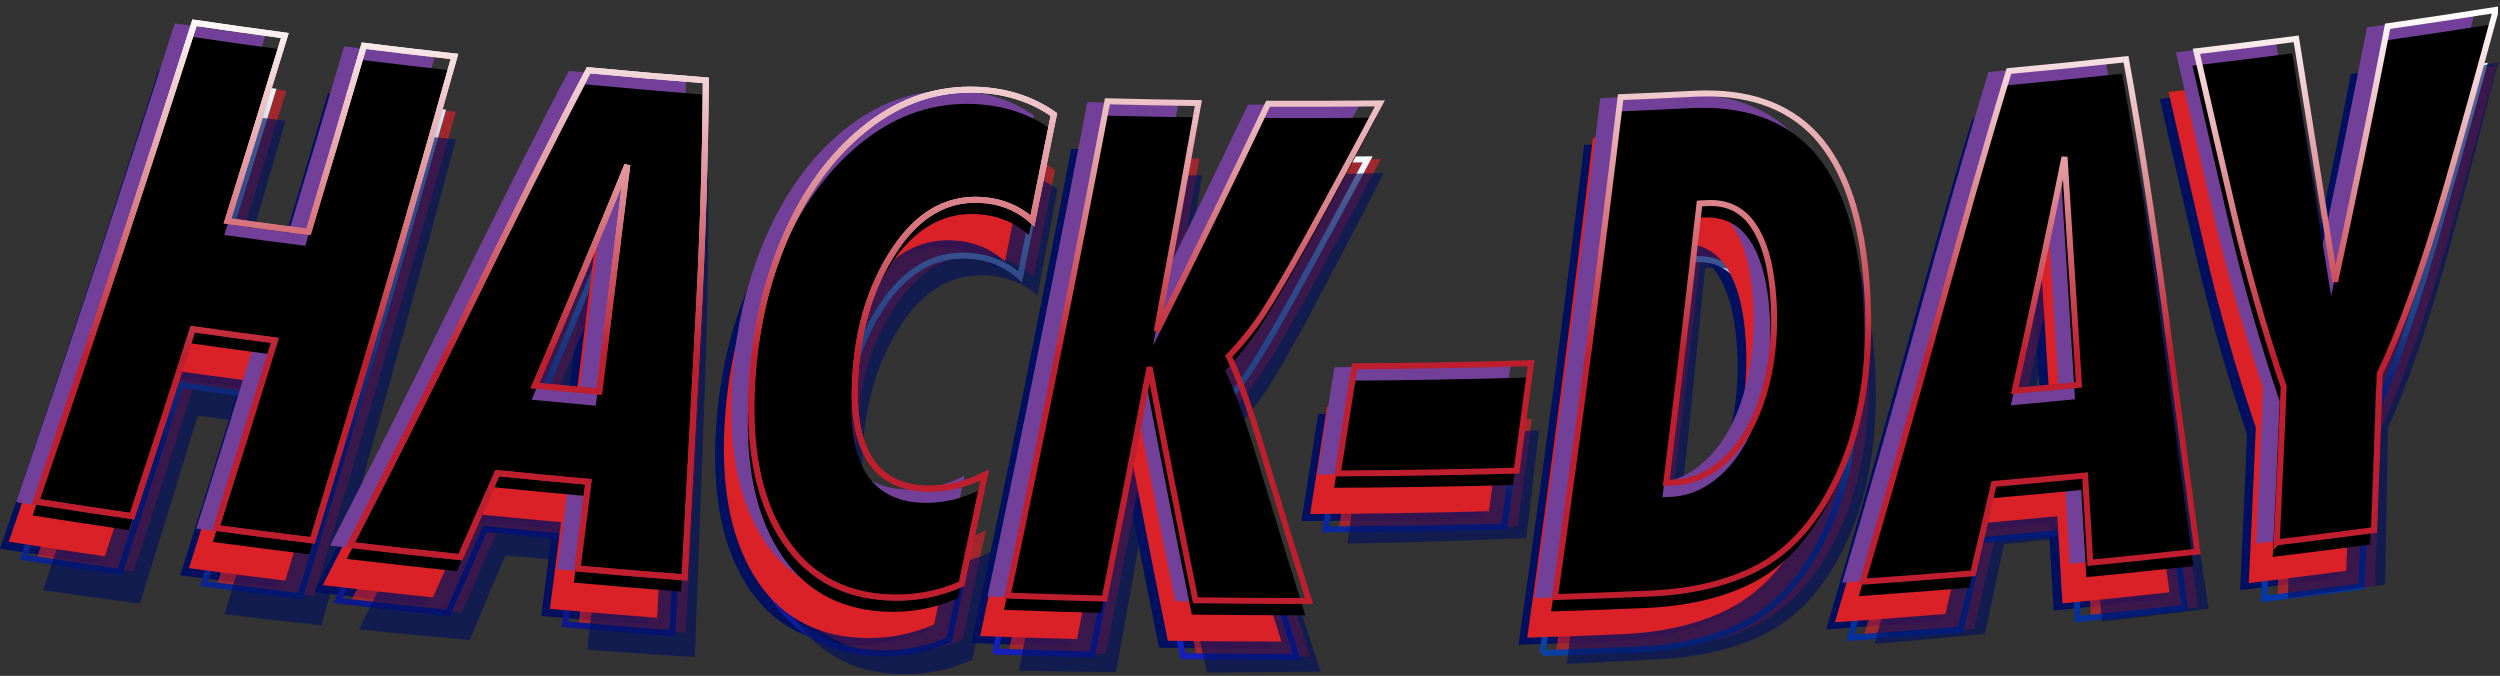 <svg width="418" height="113" viewBox="0 0 418 113" fill="none" xmlns="http://www.w3.org/2000/svg">
<rect x="0" y="0" width="418" height="113" fill="#333333" stroke="none"/>
<g clip-path="url(#clip0_236_297)">
<path d="M0 91.748C9.136 65.14 17.98 38.459 26.533 11.71C31.563 12.451 36.596 13.162 41.632 13.843C38.475 24.189 35.276 34.526 32.033 44.853C36.545 45.482 41.059 46.087 45.576 46.668C48.71 36.307 51.8 25.938 54.848 15.559C59.889 16.187 64.933 16.784 69.98 17.351C62.358 44.379 54.443 71.349 46.234 98.257C40.863 97.595 35.495 96.901 30.13 96.174C33.449 85.731 36.723 75.279 39.953 64.816C35.373 64.215 30.795 63.59 26.219 62.941C22.879 73.369 19.494 83.787 16.066 94.194C10.707 93.411 5.352 92.596 0 91.748Z" fill="#00105E"/>
<path d="M52.496 99.014C59.165 86.09 65.685 73.119 72.053 60.103C79.617 44.65 86.362 31.162 92.401 19.669C98.927 20.286 105.457 20.851 111.99 21.367C111.914 34.117 111.444 48.568 110.555 64.718C109.83 77.968 109.115 91.218 108.408 104.469C102.433 104.011 96.461 103.513 90.491 102.975C91.112 98.144 91.731 93.313 92.348 88.482C87.264 88.026 82.182 87.542 77.103 87.028C75.062 91.713 73.004 96.394 70.93 101.07C64.782 100.426 58.637 99.742 52.496 99.014ZM83.413 72.392C86.993 72.741 90.573 73.075 94.155 73.395C95.737 60.769 97.307 48.141 98.863 35.513C93.828 47.835 88.677 60.128 83.413 72.392Z" fill="#00105E"/>
<path d="M142.371 107.825C134.466 107.417 128.487 103.881 124.521 97.29C120.549 90.699 118.993 81.948 119.758 71.063C120.395 61.98 122.447 53.745 125.842 46.34C129.236 38.936 133.713 33.129 139.261 28.885C144.811 24.643 150.841 22.673 157.436 22.957C162.295 23.166 166.526 24.54 170.162 27.093C168.979 33.023 167.782 38.952 166.572 44.879C164.116 42.672 161.166 41.5 157.704 41.354C152.071 41.116 147.36 43.907 143.494 49.755C139.631 55.604 137.426 62.669 136.951 70.976C136.255 82.962 140.112 89.216 148.528 89.621C151.937 89.783 155.299 89.027 158.594 87.351C157.316 93.428 156.023 99.502 154.716 105.575C150.815 107.295 146.692 108.047 142.373 107.825H142.371Z" fill="#00105E"/>
<path d="M162.418 107.53C168.277 80.016 173.839 52.466 179.105 24.883C184.174 25.014 189.244 25.116 194.314 25.186C192.05 37.912 189.723 50.631 187.334 63.344C193.722 50.706 199.931 38.022 205.961 25.295C212.19 25.325 218.42 25.309 224.649 25.248C220.496 33.1 216.265 40.932 211.957 48.742C209.123 53.845 206.878 57.643 205.258 60.146C203.638 62.651 201.679 65.11 199.382 67.52C201.025 70.912 202.903 76.187 205.046 83.341C207.577 91.715 210.156 100.081 212.784 108.44C206.456 108.443 200.129 108.402 193.801 108.317C191.167 95.328 188.613 82.331 186.141 69.328C183.697 82.235 181.189 95.135 178.617 108.027C173.217 107.894 167.817 107.728 162.418 107.53Z" fill="#00105E"/>
<path d="M217.603 87.116C218.55 81.146 219.485 75.175 220.406 69.204C230.237 69.142 240.068 68.97 249.897 68.687C249.11 74.678 248.309 80.668 247.496 86.658C237.533 86.922 227.569 87.075 217.603 87.116Z" fill="#00105E"/>
<path d="M253.892 107.795C257.851 79.95 261.514 52.088 264.881 24.214C268.964 24.044 273.046 23.855 277.127 23.646C285.923 23.194 292.671 25.475 297.46 30.585C302.311 35.847 305.194 44.172 306.022 55.603C307.042 69.694 304.894 81.546 299.391 91.112C296.147 96.752 292.091 100.778 287.258 103.17C282.424 105.561 276.565 106.922 269.718 107.214C264.444 107.438 259.168 107.632 253.892 107.795ZM272.497 88.706C272.953 88.685 273.41 88.664 273.866 88.643C277.638 88.469 281.029 86.645 284.002 83.183C286.343 80.385 288.076 76.765 289.205 72.335C290.333 67.905 290.739 63.22 290.443 58.284C290.104 52.642 288.959 48.427 287.023 45.629C285.214 42.982 282.645 41.752 279.298 41.927C278.887 41.948 278.476 41.97 278.065 41.991C276.301 57.566 274.444 73.138 272.495 88.706H272.497Z" fill="#00105E"/>
<path d="M305.326 105.23C309.473 91.292 313.466 77.337 317.303 63.365C321.862 46.777 325.983 32.27 329.782 19.856C336.309 19.25 342.832 18.593 349.352 17.886C351.646 30.429 353.868 44.716 355.995 60.749C357.744 73.903 359.502 87.056 361.269 100.207C355.308 100.867 349.344 101.487 343.377 102.068C343.09 97.206 342.802 92.344 342.511 87.483C337.43 87.979 332.347 88.447 327.261 88.885C326.126 93.868 324.974 98.849 323.805 103.829C317.648 104.338 311.488 104.805 305.326 105.23ZM330.744 73.33C334.325 73.008 337.906 72.672 341.485 72.321C340.695 59.621 339.893 46.921 339.077 34.223C336.417 47.266 333.639 60.302 330.744 73.33Z" fill="#00105E"/>
<path d="M374.536 98.672C374.954 90.003 375.344 81.335 375.707 72.669C372.433 63.03 369.65 53.286 367.333 43.443C365.24 34.484 363.168 25.521 361.117 16.554C366.68 15.898 372.24 15.205 377.796 14.476C379.954 28.008 382.123 41.539 384.305 55.067C387.383 40.843 390.305 26.611 393.073 12.375C399.111 11.508 405.144 10.596 411.172 9.642C408.467 19.687 405.665 29.726 402.768 39.758C398.871 53.191 395.148 63.424 391.759 70.462C391.477 79.176 391.166 87.89 390.828 96.607C385.401 97.329 379.97 98.017 374.536 98.672Z" fill="#00105E"/>
<g opacity="0.65">
<path d="M6.241 93.091C15.377 66.482 24.221 39.801 32.774 13.052C37.804 13.793 42.837 14.504 47.873 15.185C44.716 25.531 41.517 35.868 38.274 46.195C42.786 46.824 47.3 47.429 51.817 48.01C54.951 37.649 58.041 27.28 61.089 16.901C66.13 17.529 71.174 18.126 76.221 18.693C68.599 45.721 60.684 72.691 52.475 99.6C47.104 98.938 41.736 98.244 36.371 97.517C39.69 87.074 42.964 76.621 46.194 66.159C41.614 65.558 37.036 64.933 32.46 64.284C29.12 74.712 25.735 85.13 22.307 95.537C16.948 94.754 11.593 93.939 6.241 93.091Z" fill="#DA2128"/>
<path d="M58.736 100.357C65.405 87.433 71.925 74.461 78.293 61.446C85.857 45.994 92.602 32.505 98.641 21.012C105.167 21.628 111.697 22.195 118.23 22.71C118.154 35.46 117.684 49.911 116.795 66.061C116.07 79.311 115.355 92.562 114.648 105.813C108.673 105.355 102.701 104.857 96.731 104.319C97.352 99.488 97.971 94.657 98.588 89.826C93.504 89.37 88.422 88.885 83.343 88.372C81.302 93.057 79.244 97.738 77.17 102.415C71.022 101.771 64.877 101.085 58.736 100.357ZM89.654 73.734C93.234 74.083 96.814 74.417 100.396 74.737C101.978 62.111 103.548 49.483 105.104 36.855C100.069 49.177 94.918 61.47 89.654 73.734Z" fill="#DA2128"/>
<path d="M148.612 109.168C140.707 108.761 134.728 105.224 130.762 98.632C126.79 92.041 125.234 83.29 125.999 72.406C126.636 63.323 128.688 55.088 132.083 47.683C135.477 40.279 139.954 34.472 145.502 30.228C151.052 25.985 157.082 24.015 163.677 24.3C168.536 24.509 172.768 25.883 176.403 28.436C175.22 34.366 174.023 40.295 172.813 46.222C170.357 44.015 167.407 42.843 163.945 42.697C158.312 42.459 153.601 45.25 149.735 51.098C145.872 56.947 143.667 64.012 143.192 72.319C142.496 84.305 146.353 90.559 154.769 90.964C158.178 91.126 161.54 90.37 164.835 88.694C163.557 94.771 162.264 100.846 160.957 106.919C157.056 108.639 152.933 109.391 148.614 109.169L148.612 109.168Z" fill="#DA2128"/>
<path d="M168.658 108.872C174.517 81.358 180.079 53.807 185.345 26.224C190.414 26.355 195.484 26.457 200.554 26.527C198.29 39.253 195.963 51.972 193.574 64.685C199.962 52.047 206.171 39.363 212.201 26.636C218.43 26.666 224.66 26.65 230.889 26.589C226.736 34.441 222.505 42.273 218.196 50.083C215.362 55.186 213.117 58.984 211.497 61.487C209.877 63.992 207.919 66.451 205.621 68.861C207.264 72.253 209.142 77.528 211.285 84.682C213.816 93.056 216.395 101.422 219.023 109.781C212.695 109.784 206.368 109.743 200.04 109.658C197.406 96.669 194.852 83.672 192.38 70.668C189.936 83.575 187.428 96.475 184.856 109.368C179.456 109.235 174.056 109.069 168.657 108.871L168.658 108.872Z" fill="#DA2128"/>
<path d="M223.844 88.458C224.791 82.488 225.725 76.517 226.647 70.546C236.478 70.484 246.309 70.312 256.138 70.029C255.351 76.02 254.551 82.01 253.737 88C243.774 88.264 233.81 88.417 223.844 88.458Z" fill="#DA2128"/>
<path d="M260.133 109.138C264.092 81.293 267.755 53.431 271.122 25.557C275.205 25.388 279.287 25.198 283.368 24.989C292.164 24.538 298.912 26.818 303.701 31.928C308.553 37.19 311.435 45.515 312.263 56.946C313.283 71.037 311.136 82.889 305.632 92.455C302.388 98.095 298.332 102.121 293.499 104.513C288.665 106.905 282.806 108.266 275.959 108.558C270.684 108.782 265.409 108.975 260.133 109.138ZM278.738 90.049C279.194 90.028 279.651 90.007 280.107 89.986C283.88 89.811 287.27 87.988 290.243 84.526C292.584 81.728 294.317 78.108 295.446 73.678C296.574 69.248 296.981 64.563 296.684 59.627C296.345 53.985 295.2 49.77 293.264 46.972C291.456 44.326 288.886 43.095 285.539 43.27C285.128 43.291 284.717 43.313 284.306 43.334C282.542 58.909 280.685 74.481 278.737 90.049H278.738Z" fill="#DA2128"/>
<path d="M311.567 106.573C315.714 92.635 319.707 78.679 323.544 64.708C328.103 48.12 332.224 33.613 336.023 21.199C342.55 20.593 349.073 19.936 355.593 19.229C357.887 31.771 360.11 46.059 362.236 62.092C363.985 75.246 365.743 88.399 367.51 101.551C361.549 102.211 355.585 102.831 349.618 103.412C349.331 98.55 349.043 93.688 348.752 88.826C343.671 89.322 338.588 89.79 333.502 90.228C332.367 95.211 331.215 100.193 330.046 105.173C323.889 105.682 317.728 106.149 311.566 106.574L311.567 106.573ZM336.985 74.672C340.566 74.35 344.147 74.014 347.726 73.663C346.936 60.963 346.134 48.263 345.318 35.565C342.658 48.608 339.88 61.644 336.985 74.672Z" fill="#DA2128"/>
<path d="M380.777 100.015C381.195 91.346 381.585 82.678 381.948 74.011C378.674 64.372 375.891 54.628 373.574 44.785C371.481 35.826 369.409 26.863 367.358 17.896C372.921 17.24 378.481 16.547 384.037 15.818C386.195 29.35 388.365 42.881 390.546 56.409C393.624 42.185 396.546 27.953 399.314 13.717C405.352 12.85 411.385 11.938 417.413 10.984C414.708 21.029 411.906 31.068 409.009 41.1C405.112 54.533 401.389 64.766 398 71.804C397.718 80.518 397.408 89.233 397.069 97.949C391.642 98.671 386.211 99.36 380.777 100.015Z" fill="#DA2128"/>
</g>
<path d="M3.968 93.185C13.092 66.572 21.926 39.887 30.469 13.135C35.501 13.874 40.536 14.584 45.574 15.263C42.421 25.61 39.225 35.948 35.986 46.277C40.499 46.904 45.015 47.507 49.533 48.087C52.663 37.725 55.751 27.355 58.795 16.975C63.838 17.601 68.884 18.197 73.933 18.763C66.318 45.793 58.41 72.766 50.21 99.677C44.838 99.017 39.469 98.324 34.103 97.6C37.418 87.156 40.689 76.702 43.915 66.239C39.333 65.64 34.754 65.016 30.178 64.369C26.842 74.798 23.461 85.217 20.037 95.626C14.677 94.845 9.321 94.032 3.968 93.187V93.185Z" stroke="url(#paint0_linear_236_297)"/>
<path d="M56.474 100.43C63.14 87.504 69.656 74.531 76.022 61.514C83.583 46.059 90.326 32.569 96.364 21.075C102.893 21.69 109.425 22.255 115.961 22.769C115.888 35.519 115.42 49.971 114.535 66.12C113.813 79.37 113.1 92.621 112.396 105.872C106.42 105.415 100.447 104.918 94.476 104.382C95.096 99.551 95.714 94.72 96.33 89.889C91.245 89.434 86.162 88.951 81.081 88.438C79.041 93.124 76.984 97.805 74.911 102.482C68.762 101.84 62.616 101.156 56.474 100.43ZM87.389 73.8C90.97 74.148 94.551 74.482 98.134 74.801C99.714 62.175 101.28 49.547 102.834 36.917C97.8 49.24 92.652 61.535 87.389 73.8Z" stroke="url(#paint1_linear_236_297)"/>
<path d="M146.364 109.224C138.458 108.817 132.477 105.281 128.51 98.69C124.536 92.1 122.978 83.349 123.741 72.464C124.376 63.381 126.428 55.146 129.822 47.74C133.216 40.335 137.693 34.528 143.243 30.283C148.794 26.04 154.827 24.07 161.424 24.354C166.285 24.562 170.518 25.936 174.155 28.489C172.972 34.419 171.775 40.348 170.565 46.275C168.108 44.068 165.157 42.896 161.693 42.75C156.058 42.512 151.345 45.304 147.479 51.153C143.615 57.002 141.411 64.067 140.937 72.375C140.242 84.36 144.101 90.614 152.519 91.018C155.929 91.18 159.292 90.424 162.587 88.748C161.309 94.825 160.016 100.9 158.71 106.973C154.808 108.693 150.685 109.446 146.365 109.224H146.364Z" stroke="url(#paint2_linear_236_297)"/>
<path d="M166.414 108.926C172.272 81.412 177.835 53.861 183.102 26.278C188.173 26.409 193.245 26.511 198.317 26.582C196.052 39.307 193.724 52.027 191.334 64.74C197.724 52.103 203.936 39.419 209.969 26.692C216.201 26.722 222.433 26.707 228.664 26.646C224.509 34.498 220.275 42.329 215.965 50.139C213.13 55.242 210.884 59.04 209.263 61.543C207.642 64.047 205.684 66.507 203.385 68.917C205.028 72.309 206.907 77.584 209.05 84.738C211.581 93.112 214.16 101.478 216.788 109.837C210.459 109.84 204.131 109.799 197.802 109.713C195.168 96.724 192.614 83.727 190.141 70.723C187.697 83.63 185.188 96.53 182.616 109.423C177.215 109.29 171.814 109.124 166.415 108.927L166.414 108.926Z" stroke="url(#paint3_linear_236_297)"/>
<path d="M221.61 88.514C222.558 82.544 223.493 76.574 224.415 70.602C234.249 70.541 244.082 70.37 253.914 70.089C253.125 76.08 252.324 82.07 251.509 88.059C241.544 88.322 231.577 88.474 221.61 88.514Z" stroke="url(#paint4_linear_236_297)"/>
<path d="M257.903 109.198C261.867 81.353 265.537 53.492 268.912 25.619C272.996 25.45 277.08 25.262 281.163 25.054C289.962 24.605 296.712 26.887 301.502 31.998C306.353 37.262 309.234 45.587 310.058 57.019C311.073 71.11 308.922 82.961 303.414 92.525C300.167 98.164 296.11 102.189 291.275 104.579C286.439 106.97 280.58 108.33 273.731 108.62C268.456 108.843 263.179 109.036 257.902 109.198H257.903ZM276.515 90.112C276.972 90.091 277.428 90.071 277.885 90.05C281.658 89.876 285.05 88.054 288.025 84.593C290.367 81.795 292.102 78.176 293.232 73.747C294.362 69.317 294.769 64.633 294.474 59.696C294.137 54.054 292.992 49.838 291.057 47.04C289.249 44.393 286.679 43.162 283.331 43.336C282.92 43.357 282.509 43.378 282.097 43.399C280.328 58.973 278.467 74.545 276.514 90.113L276.515 90.112Z" stroke="url(#paint5_linear_236_297)"/>
<path d="M309.346 106.644C313.498 92.708 317.496 78.753 321.34 64.783C325.906 48.196 330.034 33.691 333.84 21.278C340.37 20.674 346.896 20.02 353.418 19.315C355.706 31.859 357.923 46.146 360.043 62.181C361.786 75.336 363.538 88.489 365.299 101.642C359.337 102.299 353.372 102.917 347.404 103.495C347.119 98.633 346.833 93.771 346.544 88.909C341.462 89.404 336.377 89.869 331.291 90.306C330.154 95.288 329 100.27 327.829 105.249C321.67 105.756 315.509 106.221 309.346 106.644ZM334.78 74.753C338.362 74.432 341.944 74.097 345.524 73.748C344.739 61.047 343.942 48.348 343.132 35.649C340.465 48.691 337.681 61.726 334.78 74.753Z" stroke="url(#paint6_linear_236_297)"/>
<path d="M378.568 100.113C378.99 91.444 379.385 82.777 379.752 74.11C376.482 64.469 373.704 54.724 371.391 44.879C369.302 35.919 367.234 26.955 365.187 17.988C370.753 17.334 376.315 16.644 381.874 15.917C384.025 29.45 386.188 42.982 388.363 56.512C391.449 42.289 394.381 28.059 397.158 13.824C403.199 12.96 409.234 12.052 415.265 11.1C412.552 21.144 409.744 31.181 406.839 41.211C402.933 54.642 399.203 64.874 395.809 71.909C395.522 80.623 395.207 89.338 394.864 98.054C389.435 98.773 384.004 99.459 378.569 100.113H378.568Z" stroke="url(#paint7_linear_236_297)"/>
<g opacity="0.64">
<path d="M7.234 98.697C15.939 71.952 24.378 45.143 32.551 18.274C37.61 18.945 42.672 19.586 47.736 20.195C44.727 30.586 41.678 40.968 38.591 51.342C43.128 51.907 47.667 52.449 52.208 52.966C55.186 42.56 58.124 32.147 61.023 21.725C66.09 22.281 71.16 22.807 76.231 23.302C68.997 50.438 61.496 77.523 53.728 104.554C48.33 103.969 42.933 103.351 37.539 102.7C40.687 92.208 43.795 81.707 46.863 71.197C42.258 70.661 37.655 70.101 33.054 69.516C29.875 79.992 26.656 90.46 23.397 100.918C18.007 100.211 12.62 99.471 7.236 98.698L7.234 98.697Z" fill="#00105E"/>
<path d="M60.02 105.221C66.486 92.199 72.807 79.133 78.982 66.025C86.317 50.463 92.871 36.877 98.753 25.298C105.308 25.82 111.864 26.292 118.422 26.712C118.538 39.463 118.292 53.92 117.663 70.082C117.152 83.342 116.656 96.604 116.176 109.866C110.179 109.495 104.183 109.084 98.188 108.633C98.727 103.793 99.266 98.953 99.803 94.113C94.698 93.731 89.595 93.32 84.492 92.879C82.524 97.594 80.541 102.305 78.541 107.012C72.365 106.457 66.191 105.86 60.019 105.22L60.02 105.221ZM90.577 78.15C94.172 78.447 97.768 78.73 101.365 78.998C102.743 66.348 104.114 53.698 105.478 41.047C100.621 53.441 95.653 65.809 90.577 78.15Z" fill="#00105E"/>
<path d="M150.275 112.722C142.346 112.431 136.292 108.982 132.205 102.45C128.111 95.917 126.405 87.189 126.993 76.294C127.483 67.202 129.408 58.938 132.695 51.483C135.981 44.03 140.378 38.158 145.875 33.832C151.371 29.508 157.386 27.45 163.998 27.636C168.871 27.773 173.131 29.084 176.813 31.583C175.718 37.53 174.611 43.476 173.49 49.42C170.994 47.25 168.02 46.122 164.549 46.027C158.9 45.872 154.222 48.733 150.44 54.638C146.661 60.543 144.563 67.641 144.223 75.954C143.722 87.949 147.694 94.147 156.134 94.427C159.554 94.539 162.909 93.733 166.182 92.009C165.003 98.104 163.811 104.197 162.606 110.289C158.727 112.067 154.608 112.88 150.275 112.722Z" fill="#00105E"/>
<path d="M170.358 112.128C175.755 84.528 180.882 56.897 185.74 29.239C190.82 29.295 195.9 29.32 200.98 29.315C198.905 42.073 196.773 54.827 194.584 67.574C200.779 54.842 206.8 42.066 212.646 29.25C218.885 29.186 225.122 29.077 231.358 28.922C227.32 36.836 223.205 44.73 219.013 52.604C216.255 57.749 214.068 61.579 212.485 64.107C210.903 66.636 208.981 69.124 206.72 71.569C208.42 74.936 210.387 80.182 212.652 87.303C215.326 95.637 218.051 103.964 220.826 112.281C214.489 112.38 208.151 112.434 201.812 112.444C198.95 99.496 196.174 86.539 193.486 73.573C191.248 86.515 188.951 99.452 186.596 112.382C181.184 112.33 175.771 112.245 170.359 112.127L170.358 112.128Z" fill="#00105E"/>
<path d="M225.29 90.888C226.139 84.905 226.976 78.92 227.802 72.935C237.646 72.725 247.486 72.404 257.32 71.972C256.63 77.974 255.928 83.975 255.214 89.976C245.244 90.392 235.269 90.697 225.29 90.888Z" fill="#00105E"/>
<path d="M261.977 111.014C265.459 83.114 268.671 55.201 271.615 27.279C275.698 27.047 279.781 26.796 283.862 26.525C292.657 25.94 299.442 28.117 304.312 33.153C309.247 38.34 312.261 46.62 313.274 58.036C314.522 72.108 312.576 83.991 307.23 93.638C304.079 99.326 300.09 103.413 295.295 105.879C290.499 108.344 284.659 109.795 277.809 110.191C272.533 110.496 267.256 110.77 261.977 111.014ZM280.274 91.645C280.731 91.617 281.187 91.589 281.644 91.561C285.416 91.329 288.779 89.455 291.696 85.948C293.992 83.114 295.666 79.469 296.723 75.023C297.777 70.576 298.108 65.887 297.731 60.956C297.299 55.32 296.087 51.123 294.107 48.355C292.255 45.737 289.665 44.546 286.319 44.771C285.908 44.799 285.497 44.826 285.086 44.854C283.566 60.453 281.962 76.051 280.274 91.645Z" fill="#00105E"/>
<path d="M313.411 107.661C317.318 93.664 321.077 79.65 324.686 65.623C328.974 48.968 332.865 34.401 336.473 21.93C342.99 21.224 349.503 20.467 356.01 19.66C358.498 32.165 360.948 46.416 363.342 62.413C365.309 75.537 367.291 88.658 369.289 101.778C363.339 102.53 357.385 103.242 351.427 103.914C351.055 99.058 350.682 94.202 350.307 89.347C345.233 89.922 340.157 90.467 335.077 90.984C334.027 95.983 332.961 100.981 331.878 105.977C325.726 106.581 319.57 107.142 313.411 107.661ZM338.297 75.379C341.874 75.002 345.449 74.611 349.023 74.205C348.02 61.52 347.01 48.836 345.993 36.153C343.54 49.234 340.975 62.31 338.298 75.379H338.297Z" fill="#00105E"/>
<path d="M382.53 100.038C382.795 91.366 383.035 82.695 383.25 74.026C379.813 64.441 376.869 54.742 374.392 44.937C372.154 36.012 369.939 27.082 367.749 18.149C373.3 17.408 378.846 16.63 384.387 15.815C386.756 29.312 389.143 42.806 391.55 56.297C394.389 42.029 397.08 27.756 399.621 13.48C405.64 12.52 411.654 11.516 417.661 10.469C415.118 20.554 412.481 30.634 409.751 40.707C406.077 54.197 402.53 64.484 399.261 71.572C399.128 80.287 398.969 89.003 398.785 97.721C393.371 98.527 387.953 99.299 382.531 100.039L382.53 100.038Z" fill="#00105E"/>
</g>
<path d="M1.463 90.571C10.599 63.963 19.443 37.282 27.996 10.534C33.026 11.275 38.059 11.986 43.095 12.667C39.938 23.013 36.739 33.35 33.496 43.677C38.008 44.306 42.522 44.911 47.039 45.492C50.173 35.131 53.263 24.762 56.311 14.383C61.352 15.011 66.396 15.608 71.443 16.175C63.821 43.203 55.906 70.173 47.697 97.08C42.326 96.418 36.958 95.724 31.593 94.997C34.912 84.554 38.186 74.102 41.416 63.64C36.836 63.039 32.258 62.414 27.682 61.765C24.342 72.193 20.957 82.61 17.529 93.017C12.17 92.234 6.815 91.419 1.463 90.571Z" fill="#DA2128"/>
<path d="M53.958 97.837C60.627 84.913 67.147 71.942 73.515 58.927C81.079 43.475 87.824 29.986 93.863 18.493C100.389 19.11 106.919 19.675 113.452 20.191C113.376 32.941 112.906 47.392 112.017 63.542C111.292 76.792 110.577 90.042 109.87 103.293C103.895 102.835 97.923 102.337 91.953 101.799C92.574 96.968 93.193 92.138 93.81 87.307C88.726 86.851 83.644 86.367 78.565 85.853C76.524 90.538 74.466 95.219 72.392 99.895C66.244 99.251 60.099 98.566 53.958 97.838V97.837ZM84.876 71.215C88.456 71.564 92.036 71.898 95.618 72.218C97.2 59.592 98.77 46.964 100.326 34.336C95.291 46.658 90.14 58.951 84.876 71.215Z" fill="#DA2128"/>
<path d="M143.834 106.649C135.929 106.241 129.95 102.705 125.984 96.114C122.012 89.523 120.456 80.772 121.221 69.888C121.858 60.805 123.91 52.57 127.305 45.165C130.7 37.761 135.176 31.954 140.724 27.71C146.274 23.467 152.304 21.497 158.899 21.782C163.758 21.991 167.989 23.365 171.625 25.918C170.442 31.848 169.245 37.777 168.035 43.704C165.579 41.497 162.629 40.325 159.167 40.179C153.534 39.941 148.822 42.732 144.957 48.58C141.094 54.429 138.888 61.494 138.414 69.801C137.718 81.787 141.575 88.041 149.991 88.446C153.4 88.608 156.762 87.852 160.057 86.176C158.778 92.252 157.486 98.327 156.179 104.4C152.278 106.12 148.156 106.872 143.836 106.65L143.834 106.649Z" fill="#DA2128"/>
<path d="M163.88 106.353C169.739 78.839 175.301 51.289 180.567 23.706C185.636 23.837 190.706 23.939 195.776 24.009C193.512 36.735 191.185 49.454 188.795 62.167C195.183 49.529 201.393 36.845 207.422 24.118C213.651 24.148 219.881 24.132 226.11 24.071C221.957 31.923 217.726 39.755 213.418 47.565C210.584 52.668 208.339 56.466 206.719 58.969C205.099 61.474 203.141 63.933 200.843 66.343C202.485 69.735 204.364 75.01 206.507 82.164C209.038 90.537 211.617 98.904 214.245 107.262C207.917 107.265 201.59 107.224 195.262 107.139C192.628 94.15 190.074 81.154 187.602 68.15C185.158 81.056 182.65 93.956 180.078 106.849C174.678 106.716 169.278 106.55 163.879 106.352L163.88 106.353Z" fill="#DA2128"/>
<path d="M219.066 85.94C220.013 79.97 220.947 73.999 221.869 68.028C231.7 67.966 241.531 67.794 251.36 67.511C250.573 73.502 249.772 79.492 248.959 85.482C238.996 85.746 229.032 85.899 219.066 85.94Z" fill="#DA2128"/>
<path d="M255.355 106.618C259.314 78.773 262.977 50.911 266.344 23.038C270.427 22.869 274.509 22.679 278.59 22.47C287.386 22.019 294.134 24.299 298.923 29.409C303.774 34.671 306.657 42.996 307.485 54.427C308.505 68.517 306.357 80.37 300.854 89.936C297.609 95.576 293.554 99.601 288.721 101.994C283.887 104.385 278.029 105.746 271.181 106.038C265.906 106.262 260.631 106.456 255.355 106.619V106.618ZM273.96 87.53C274.416 87.509 274.873 87.488 275.329 87.467C279.101 87.292 282.492 85.469 285.465 82.007C287.806 79.208 289.539 75.589 290.668 71.159C291.796 66.729 292.202 62.045 291.906 57.108C291.567 51.466 290.422 47.251 288.486 44.453C286.677 41.807 284.108 40.576 280.761 40.751C280.35 40.772 279.939 40.794 279.528 40.815C277.764 56.39 275.907 71.962 273.958 87.53H273.96Z" fill="#DA2128"/>
<path d="M306.789 104.053C310.936 90.116 314.929 76.16 318.766 62.189C323.326 45.601 327.446 31.095 331.245 18.68C337.772 18.074 344.295 17.417 350.815 16.71C353.109 29.252 355.331 43.54 357.458 59.573C359.207 72.727 360.965 85.879 362.731 99.031C356.77 99.691 350.806 100.311 344.84 100.892C344.553 96.03 344.265 91.169 343.974 86.307C338.893 86.804 333.81 87.271 328.725 87.709C327.59 92.692 326.438 97.673 325.269 102.653C319.112 103.162 312.952 103.628 306.789 104.053ZM332.207 72.154C335.788 71.832 339.369 71.496 342.948 71.145C342.158 58.445 341.356 45.745 340.54 33.047C337.88 46.09 335.102 59.126 332.207 72.154Z" fill="#DA2128"/>
<path d="M375.999 97.496C376.417 88.827 376.807 80.16 377.17 71.493C373.896 61.854 371.113 52.11 368.796 42.267C366.703 33.308 364.631 24.345 362.58 15.378C368.143 14.722 373.703 14.029 379.259 13.3C381.417 26.832 383.586 40.363 385.768 53.891C388.846 39.667 391.768 25.435 394.536 11.199C400.574 10.332 406.607 9.42 412.635 8.466C409.93 18.511 407.128 28.55 404.231 38.582C400.334 52.015 396.61 62.248 393.222 69.286C392.94 77.999 392.629 86.714 392.291 95.43C386.864 96.152 381.433 96.841 375.999 97.496Z" fill="#DA2128"/>
<path d="M2.688 83.947C11.824 57.339 20.668 30.658 29.221 3.909C34.251 4.65 39.284 5.361 44.32 6.042C41.163 16.388 37.964 26.725 34.721 37.052C39.233 37.681 43.747 38.286 48.264 38.867C51.398 28.506 54.488 18.137 57.536 7.758C62.577 8.386 67.621 8.983 72.668 9.55C65.046 36.578 57.131 63.548 48.922 90.456C43.551 89.794 38.183 89.1 32.818 88.373C36.137 77.93 39.411 67.478 42.641 57.015C38.061 56.414 33.483 55.789 28.907 55.14C25.567 65.568 22.182 75.986 18.754 86.393C13.395 85.61 8.04 84.795 2.688 83.947Z" fill="#724099"/>
<path d="M55.184 91.213C61.853 78.289 68.373 65.318 74.741 52.303C82.305 36.851 89.049 23.362 95.089 11.869C101.615 12.486 108.145 13.051 114.678 13.567C114.602 26.317 114.131 40.769 113.243 56.918C112.518 70.168 111.803 83.418 111.096 96.669C105.121 96.211 99.149 95.713 93.179 95.175C93.8 90.344 94.419 85.514 95.036 80.682C89.952 80.226 84.87 79.742 79.791 79.228C77.75 83.913 75.692 88.594 73.618 93.27C67.47 92.626 61.325 91.941 55.184 91.213ZM86.101 64.591C89.681 64.94 93.261 65.274 96.843 65.594C98.425 52.968 99.995 40.34 101.551 27.712C96.516 40.034 91.365 52.327 86.101 64.591Z" fill="#724099"/>
<path d="M145.059 100.025C137.154 99.618 131.175 96.081 127.209 89.49C123.237 82.899 121.681 74.148 122.446 63.264C123.083 54.181 125.135 45.946 128.53 38.541C131.925 31.137 136.4 25.33 141.949 21.086C147.499 16.843 153.529 14.874 160.124 15.158C164.984 15.367 169.214 16.741 172.85 19.294C171.667 25.224 170.47 31.153 169.26 37.08C166.804 34.873 163.854 33.701 160.392 33.555C154.759 33.317 150.048 36.108 146.182 41.956C142.319 47.805 140.114 54.87 139.639 63.177C138.943 75.162 142.8 81.417 151.216 81.822C154.625 81.984 157.987 81.228 161.282 79.552C160.003 85.629 158.711 91.703 157.404 97.776C153.503 99.496 149.38 100.248 145.061 100.026L145.059 100.025Z" fill="#724099"/>
<path d="M165.105 99.729C170.964 72.215 176.526 44.665 181.792 17.082C186.861 17.213 191.931 17.315 197.001 17.385C194.737 30.111 192.41 42.83 190.021 55.543C196.409 42.905 202.618 30.221 208.648 17.494C214.877 17.524 221.106 17.508 227.335 17.447C223.182 25.299 218.952 33.131 214.643 40.941C211.809 46.044 209.565 49.842 207.944 52.345C206.324 54.85 204.366 57.309 202.068 59.719C203.711 63.111 205.589 68.386 207.732 75.54C210.263 83.914 212.842 92.28 215.47 100.639C209.142 100.642 202.815 100.601 196.487 100.516C193.853 87.527 191.299 74.53 188.827 61.527C186.383 74.434 183.875 87.334 181.303 100.226C175.903 100.093 170.504 99.927 165.105 99.729Z" fill="#724099"/>
<path d="M220.291 79.315C221.238 73.345 222.172 67.374 223.094 61.403C232.925 61.341 242.756 61.169 252.584 60.886C251.797 66.877 250.996 72.867 250.183 78.857C240.221 79.121 230.256 79.274 220.291 79.315Z" fill="#724099"/>
<path d="M256.579 99.994C260.538 72.149 264.201 44.287 267.568 16.413C271.651 16.243 275.733 16.054 279.814 15.845C288.61 15.394 295.358 17.674 300.147 22.784C304.998 28.046 307.881 36.371 308.709 47.802C309.728 61.892 307.581 73.745 302.078 83.311C298.834 88.95 294.778 92.977 289.945 95.369C285.111 97.761 279.253 99.122 272.405 99.413C267.13 99.637 261.855 99.831 256.579 99.994ZM275.184 80.905C275.64 80.884 276.097 80.863 276.553 80.842C280.326 80.668 283.716 78.845 286.689 75.382C289.03 72.584 290.763 68.964 291.892 64.534C293.02 60.104 293.426 55.419 293.13 50.483C292.791 44.841 291.646 40.626 289.71 37.828C287.901 35.181 285.333 33.951 281.985 34.126C281.574 34.147 281.163 34.169 280.752 34.19C278.988 49.765 277.131 65.337 275.182 80.905H275.184Z" fill="#724099"/>
<path d="M308.013 97.429C312.16 83.491 316.153 69.536 319.99 55.564C324.55 38.976 328.67 24.469 332.469 12.055C338.996 11.449 345.519 10.792 352.039 10.085C354.333 22.627 356.555 36.915 358.682 52.948C360.431 66.102 362.189 79.255 363.956 92.406C357.995 93.066 352.031 93.686 346.065 94.267C345.778 89.405 345.489 84.543 345.199 79.682C340.118 80.179 335.035 80.646 329.949 81.084C328.814 86.067 327.662 91.048 326.493 96.028C320.336 96.537 314.175 97.004 308.013 97.429ZM333.431 65.529C337.012 65.207 340.593 64.871 344.172 64.52C343.382 51.82 342.58 39.12 341.764 26.422C339.104 39.465 336.326 52.501 333.431 65.529Z" fill="#724099"/>
<path d="M377.223 90.872C377.641 82.203 378.031 73.535 378.394 64.869C375.12 55.23 372.338 45.486 370.02 35.643C367.927 26.684 365.855 17.721 363.804 8.754C369.367 8.098 374.927 7.405 380.483 6.676C382.641 20.208 384.81 33.739 386.992 47.267C390.07 33.043 392.992 18.811 395.76 4.575C401.798 3.708 407.831 2.796 413.859 1.842C411.154 11.887 408.352 21.926 405.455 31.958C401.558 45.391 397.835 55.625 394.446 62.662C394.164 71.376 393.854 80.09 393.515 88.807C388.088 89.529 382.657 90.217 377.223 90.872Z" fill="#724099"/>
<path d="M5.463 86.187C14.599 59.578 23.443 32.897 31.996 6.148C37.026 6.889 42.059 7.6 47.095 8.281C43.938 18.627 40.739 28.964 37.496 39.291C42.008 39.92 46.522 40.525 51.039 41.106C54.173 30.745 57.263 20.376 60.311 9.997C65.352 10.625 70.396 11.222 75.443 11.789C67.821 38.817 59.906 65.787 51.697 92.695C46.326 92.033 40.958 91.339 35.593 90.612C38.912 80.169 42.186 69.717 45.416 59.254C40.836 58.653 36.258 58.028 31.682 57.379C28.342 67.807 24.957 78.225 21.529 88.632C16.17 87.849 10.815 87.035 5.463 86.187Z" fill="black"/>
<path d="M57.958 93.452C64.627 80.528 71.147 67.557 77.515 54.541C85.079 39.088 91.823 25.6 97.863 14.107C104.389 14.723 110.919 15.289 117.452 15.805C117.376 28.555 116.905 43.006 116.017 59.156C115.292 72.406 114.577 85.656 113.87 98.907C107.895 98.449 101.923 97.951 95.953 97.413C96.574 92.582 97.193 87.751 97.81 82.92C92.726 82.464 87.644 81.98 82.565 81.466C80.524 86.151 78.466 90.832 76.392 95.508C70.244 94.864 64.099 94.179 57.958 93.451V93.452ZM88.876 66.83C92.456 67.179 96.036 67.513 99.618 67.833C101.2 55.207 102.77 42.579 104.326 29.951C99.291 42.273 94.14 54.566 88.876 66.83Z" fill="black"/>
<path d="M147.834 102.264C139.929 101.856 133.95 98.32 129.984 91.729C126.012 85.138 124.456 76.387 125.221 65.502C125.858 56.419 127.91 48.184 131.305 40.779C134.7 33.375 139.176 27.568 144.724 23.324C150.274 19.081 156.304 17.112 162.899 17.396C167.758 17.605 171.989 18.979 175.625 21.532C174.442 27.462 173.245 33.391 172.035 39.318C169.579 37.111 166.629 35.939 163.167 35.793C157.534 35.555 152.823 38.346 148.957 44.194C145.094 50.043 142.889 57.108 142.414 65.415C141.718 77.401 145.575 83.655 153.991 84.06C157.4 84.222 160.762 83.466 164.057 81.79C162.778 87.867 161.486 93.941 160.179 100.014C156.278 101.734 152.155 102.486 147.836 102.264H147.834Z" fill="black"/>
<path d="M167.88 101.968C173.739 74.454 179.301 46.904 184.567 19.321C189.636 19.452 194.706 19.554 199.776 19.624C197.512 32.35 195.185 45.069 192.796 57.782C199.184 45.144 205.393 32.46 211.423 19.733C217.652 19.763 223.882 19.747 230.111 19.686C225.958 27.538 221.727 35.37 217.419 43.18C214.585 48.283 212.34 52.081 210.72 54.584C209.1 57.089 207.142 59.548 204.844 61.958C206.486 65.35 208.365 70.625 210.508 77.779C213.039 86.153 215.618 94.519 218.246 102.878C211.918 102.881 205.591 102.84 199.263 102.755C196.629 89.766 194.075 76.769 191.603 63.766C189.159 76.673 186.651 89.573 184.079 102.465C178.679 102.332 173.279 102.166 167.88 101.968Z" fill="black"/>
<path d="M223.066 81.554C224.013 75.584 224.948 69.613 225.869 63.642C235.7 63.58 245.531 63.408 255.36 63.125C254.573 69.116 253.772 75.106 252.959 81.096C242.996 81.36 233.032 81.513 223.066 81.554Z" fill="black"/>
<path d="M259.355 102.234C263.314 74.389 266.977 46.527 270.344 18.653C274.427 18.483 278.509 18.294 282.59 18.085C291.386 17.633 298.134 19.914 302.923 25.024C307.774 30.286 310.657 38.611 311.485 50.042C312.505 64.133 310.357 75.985 304.854 85.551C301.609 91.191 297.554 95.216 292.721 97.609C287.887 100.001 282.029 101.362 275.181 101.653C269.907 101.877 264.631 102.071 259.355 102.234ZM277.96 83.145C278.416 83.124 278.873 83.103 279.329 83.082C283.102 82.907 286.492 81.085 289.465 77.622C291.806 74.824 293.539 71.204 294.668 66.774C295.796 62.344 296.202 57.659 295.906 52.723C295.567 47.081 294.422 42.866 292.486 40.068C290.677 37.421 288.109 36.191 284.761 36.366C284.35 36.387 283.939 36.409 283.528 36.43C281.764 52.005 279.907 67.577 277.958 83.145H277.96Z" fill="black"/>
<path d="M310.789 99.669C314.936 85.731 318.929 71.776 322.766 57.804C327.325 41.216 331.446 26.71 335.245 14.295C341.772 13.689 348.295 13.032 354.815 12.325C357.109 24.867 359.331 39.155 361.458 55.188C363.207 68.342 364.965 81.495 366.732 94.646C360.771 95.306 354.807 95.926 348.84 96.507C348.553 91.645 348.265 86.783 347.974 81.922C342.893 82.418 337.81 82.886 332.724 83.324C331.589 88.307 330.437 93.288 329.268 98.268C323.11 98.777 316.95 99.244 310.788 99.669H310.789ZM336.207 67.769C339.788 67.447 343.369 67.111 346.948 66.76C346.158 54.06 345.356 41.36 344.54 28.662C341.88 41.705 339.102 54.741 336.207 67.769Z" fill="black"/>
<path d="M379.999 93.111C380.417 84.442 380.807 75.774 381.17 67.108C377.896 57.469 375.114 47.725 372.796 37.882C370.703 28.923 368.631 19.96 366.58 10.993C372.143 10.337 377.703 9.644 383.259 8.915C385.417 22.447 387.586 35.978 389.768 49.506C392.846 35.282 395.768 21.05 398.536 6.814C404.574 5.947 410.607 5.035 416.635 4.081C413.93 14.126 411.128 24.165 408.231 34.197C404.335 47.63 400.611 57.863 397.222 64.901C396.94 73.615 396.63 82.329 396.291 91.046C390.864 91.768 385.433 92.456 379.999 93.111Z" fill="black"/>
<path d="M6.019 83.862C15.144 57.25 23.978 30.565 32.52 3.812C37.552 4.551 42.587 5.26 47.625 5.939C44.472 16.286 41.276 26.625 38.038 36.953C42.552 37.58 47.068 38.183 51.586 38.763C54.716 28.401 57.803 18.03 60.847 7.65C65.89 8.276 70.937 8.871 75.985 9.437C68.372 36.468 60.466 63.441 52.267 90.352C46.894 89.692 41.525 89 36.158 88.275C39.473 77.831 42.743 67.377 45.969 56.913C41.387 56.314 36.807 55.691 32.23 55.044C28.894 65.473 25.513 75.892 22.089 86.301C16.728 85.52 11.372 84.707 6.019 83.862Z" stroke="url(#paint8_linear_236_297)"/>
<path d="M58.531 91.107C65.196 78.18 71.712 65.207 78.077 52.189C85.637 36.734 92.378 23.243 98.415 11.748C104.944 12.362 111.477 12.926 118.012 13.44C117.941 26.19 117.476 40.642 116.593 56.792C115.873 70.042 115.162 83.293 114.46 96.544C108.483 96.088 102.509 95.592 96.537 95.056C97.156 90.225 97.774 85.394 98.389 80.563C93.304 80.109 88.22 79.626 83.139 79.114C81.099 83.8 79.043 88.482 76.97 93.159C70.82 92.518 64.674 91.833 58.531 91.107ZM89.447 64.473C93.028 64.821 96.61 65.154 100.193 65.473C101.771 52.846 103.336 40.218 104.888 27.589C99.856 39.913 94.709 52.208 89.447 64.473Z" stroke="url(#paint9_linear_236_297)"/>
<path d="M148.434 99.888C140.527 99.483 134.545 95.948 130.575 89.359C126.599 82.769 125.04 74.018 125.801 63.134C126.435 54.05 128.485 45.815 131.878 38.409C135.271 31.004 139.747 25.195 145.296 20.949C150.846 16.705 156.878 14.733 163.476 15.015C168.337 15.223 172.57 16.596 176.208 19.148C175.026 25.078 173.831 31.007 172.622 36.935C170.164 34.729 167.213 33.558 163.749 33.413C158.114 33.177 153.402 35.968 149.537 41.818C145.675 47.668 143.471 54.734 142.999 63.041C142.307 75.027 146.167 81.281 154.586 81.683C157.996 81.844 161.359 81.087 164.654 79.411C163.377 85.488 162.086 91.563 160.78 97.636C156.878 99.357 152.755 100.111 148.434 99.89V99.888Z" stroke="url(#paint10_linear_236_297)"/>
<path d="M6.019 83.862C15.144 57.25 23.978 30.565 32.52 3.812C37.552 4.551 42.587 5.26 47.625 5.939C44.472 16.286 41.276 26.625 38.038 36.953C42.552 37.58 47.068 38.183 51.586 38.763C54.716 28.401 57.803 18.03 60.847 7.65C65.89 8.276 70.937 8.871 75.985 9.437C68.372 36.468 60.466 63.441 52.267 90.352C46.894 89.692 41.525 89 36.158 88.275C39.473 77.831 42.743 67.377 45.969 56.913C41.387 56.314 36.807 55.691 32.23 55.044C28.894 65.473 25.513 75.892 22.089 86.301C16.728 85.52 11.372 84.707 6.019 83.862Z" stroke="url(#paint11_linear_236_297)"/>
<path d="M58.531 91.107C65.196 78.18 71.712 65.207 78.077 52.189C85.637 36.734 92.378 23.243 98.415 11.748C104.944 12.362 111.477 12.926 118.012 13.44C117.941 26.19 117.476 40.642 116.593 56.792C115.873 70.042 115.162 83.293 114.46 96.544C108.483 96.088 102.509 95.592 96.537 95.056C97.156 90.225 97.774 85.394 98.389 80.563C93.304 80.109 88.22 79.626 83.139 79.114C81.099 83.8 79.043 88.482 76.97 93.159C70.82 92.518 64.674 91.833 58.531 91.107ZM89.447 64.473C93.028 64.821 96.61 65.154 100.193 65.473C101.771 52.846 103.336 40.218 104.888 27.589C99.856 39.913 94.709 52.208 89.447 64.473Z" stroke="url(#paint12_linear_236_297)"/>
<path d="M148.434 99.888C140.527 99.483 134.545 95.948 130.575 89.359C126.599 82.769 125.04 74.018 125.801 63.134C126.435 54.05 128.485 45.815 131.878 38.409C135.271 31.004 139.747 25.195 145.296 20.949C150.846 16.705 156.878 14.733 163.476 15.015C168.337 15.223 172.57 16.596 176.208 19.148C175.026 25.078 173.831 31.007 172.622 36.935C170.164 34.729 167.213 33.558 163.749 33.413C158.114 33.177 153.402 35.968 149.537 41.818C145.675 47.668 143.471 54.734 142.999 63.041C142.307 75.027 146.167 81.281 154.586 81.683C157.996 81.844 161.359 81.087 164.654 79.411C163.377 85.488 162.086 91.563 160.78 97.636C156.878 99.357 152.755 100.111 148.434 99.89V99.888Z" stroke="url(#paint13_linear_236_297)"/>
<path d="M168.486 99.587C174.338 72.072 179.895 44.519 185.155 16.935C190.226 17.065 195.298 17.165 200.37 17.234C198.108 29.96 195.784 42.681 193.397 55.395C199.784 42.756 205.992 30.07 212.022 17.341C218.254 17.37 224.486 17.352 230.717 17.289C226.564 25.142 222.333 32.974 218.025 40.786C215.191 45.89 212.947 49.688 211.326 52.192C209.706 54.698 207.748 57.158 205.45 59.568C207.094 62.96 208.974 68.234 211.12 75.388C213.654 83.761 216.236 92.127 218.867 100.485C212.538 100.49 206.208 100.45 199.879 100.366C197.241 87.378 194.683 74.382 192.206 61.379C189.765 74.286 187.26 87.187 184.69 100.08C179.288 99.948 173.887 99.784 168.487 99.587H168.486Z" stroke="url(#paint14_linear_236_297)"/>
<path d="M223.682 79.159C224.628 73.189 225.561 67.218 226.482 61.246C236.317 61.182 246.151 61.007 255.983 60.723C255.197 66.714 254.397 72.704 253.585 78.694C243.619 78.96 233.65 79.115 223.682 79.159Z" stroke="url(#paint15_linear_236_297)"/>
<path d="M259.986 99.831C263.941 71.985 267.601 44.122 270.965 16.248C275.049 16.078 279.133 15.888 283.216 15.678C292.015 15.225 298.766 17.504 303.558 22.614C308.412 27.875 311.296 36.199 312.125 47.63C313.146 61.721 311 73.574 305.496 83.14C302.251 88.78 298.195 92.806 293.361 95.2C288.526 97.592 282.667 98.954 275.816 99.247C270.54 99.472 265.263 99.667 259.986 99.831ZM278.593 80.739C279.05 80.718 279.506 80.697 279.963 80.676C283.737 80.501 287.128 78.677 290.102 75.214C292.443 72.415 294.177 68.796 295.305 64.365C296.433 59.935 296.838 55.25 296.542 50.314C296.202 44.673 295.056 40.457 293.12 37.66C291.31 35.014 288.74 33.784 285.392 33.959C284.981 33.98 284.57 34.002 284.158 34.023C282.395 49.598 280.54 65.17 278.593 80.739Z" stroke="url(#paint16_linear_236_297)"/>
<path d="M311.434 97.257C315.581 83.319 319.573 69.362 323.411 55.39C327.97 38.801 332.091 24.295 335.892 11.879C342.421 11.272 348.947 10.614 355.469 9.906C357.764 22.448 359.987 36.735 362.116 52.769C363.866 65.923 365.625 79.075 367.392 92.227C361.43 92.887 355.464 93.508 349.496 94.09C349.209 89.228 348.92 84.366 348.629 79.505C343.546 80.002 338.462 80.47 333.375 80.909C332.24 85.892 331.088 90.874 329.919 95.854C323.76 96.364 317.598 96.831 311.434 97.257ZM336.857 65.353C340.439 65.031 344.021 64.694 347.601 64.343C346.81 51.643 346.007 38.943 345.19 26.245C342.529 39.288 339.751 52.325 336.857 65.353Z" stroke="url(#paint17_linear_236_297)"/>
<path d="M380.663 90.691C381.081 82.022 381.471 73.354 381.834 64.687C378.559 55.049 375.776 45.304 373.457 35.462C371.363 26.503 369.29 17.54 367.239 8.573C372.804 7.916 378.366 7.223 383.925 6.493C386.083 20.025 388.254 33.555 390.436 47.084C393.515 32.86 396.439 18.628 399.208 4.391C405.248 3.523 411.284 2.612 417.314 1.656C414.607 11.701 411.804 21.741 408.905 31.772C405.007 45.205 401.281 55.439 397.892 62.477C397.61 71.19 397.299 79.905 396.961 88.621C391.532 89.343 386.1 90.032 380.665 90.689L380.663 90.691Z" stroke="url(#paint18_linear_236_297)"/>
</g>
<defs>
<linearGradient id="paint0_linear_236_297" x1="38.938" y1="100.223" x2="38.938" y2="12.579" gradientUnits="userSpaceOnUse">
<stop offset="0.295" stop-color="#0B258D"/>
<stop offset="0.575" stop-color="#599ACE"/>
<stop offset="0.78" stop-color="#87B6DB"/>
<stop offset="0.895" stop-color="#C2D9ED"/>
<stop offset="1" stop-color="white"/>
</linearGradient>
<linearGradient id="paint1_linear_236_297" x1="86.081" y1="106.41" x2="86.081" y2="20.546" gradientUnits="userSpaceOnUse">
<stop offset="0.3" stop-color="#0D188D"/>
<stop offset="0.65" stop-color="#599ACE"/>
<stop offset="0.795" stop-color="#87B6DB"/>
<stop offset="0.88" stop-color="#C2D9ED"/>
<stop offset="1" stop-color="white"/>
</linearGradient>
<linearGradient id="paint2_linear_236_297" x1="148.881" y1="109.761" x2="148.881" y2="23.827" gradientUnits="userSpaceOnUse">
<stop offset="0.245" stop-color="#101C97"/>
<stop offset="0.59" stop-color="#599ACE"/>
<stop offset="0.745" stop-color="#87B6DB"/>
<stop offset="0.91" stop-color="#C2D9ED"/>
<stop offset="1" stop-color="white"/>
</linearGradient>
<linearGradient id="paint3_linear_236_297" x1="197.65" y1="110.337" x2="197.65" y2="25.768" gradientUnits="userSpaceOnUse">
<stop offset="0.305" stop-color="#161FBA"/>
<stop offset="0.531" stop-color="#599ACE"/>
<stop offset="0.78" stop-color="#87B6DB"/>
<stop offset="0.915" stop-color="#C2D9ED"/>
<stop offset="1" stop-color="white"/>
</linearGradient>
<linearGradient id="paint4_linear_236_297" x1="237.755" y1="89.016" x2="237.755" y2="69.572" gradientUnits="userSpaceOnUse">
<stop offset="0.325" stop-color="#0A289C"/>
<stop offset="0.61" stop-color="#3785C4"/>
<stop offset="0.86" stop-color="#C2D9ED"/>
<stop offset="1" stop-color="white"/>
</linearGradient>
<linearGradient id="paint5_linear_236_297" x1="284.063" y1="109.716" x2="284.063" y2="24.498" gradientUnits="userSpaceOnUse">
<stop offset="0.212" stop-color="#0C40A0"/>
<stop offset="0.287" stop-color="#0D37BE"/>
<stop offset="0.397" stop-color="#3785C4"/>
<stop offset="0.531" stop-color="#599ACE"/>
<stop offset="0.683" stop-color="#87B6DB"/>
<stop offset="0.847" stop-color="#C2D9ED"/>
<stop offset="1" stop-color="white"/>
</linearGradient>
<linearGradient id="paint6_linear_236_297" x1="337.262" y1="107.193" x2="337.262" y2="18.768" gradientUnits="userSpaceOnUse">
<stop offset="0.235" stop-color="#06309A"/>
<stop offset="0.405" stop-color="#2379BE"/>
<stop offset="0.5" stop-color="#3785C4"/>
<stop offset="0.62" stop-color="#599ACE"/>
<stop offset="0.755" stop-color="#87B6DB"/>
<stop offset="0.847" stop-color="#C2D9ED"/>
<stop offset="1" stop-color="white"/>
</linearGradient>
<linearGradient id="paint7_linear_236_297" x1="390.262" y1="100.68" x2="390.262" y2="10.486" gradientUnits="userSpaceOnUse">
<stop offset="0.212" stop-color="#0137AD"/>
<stop offset="0.287" stop-color="#2359BE"/>
<stop offset="0.397" stop-color="#1836B1"/>
<stop offset="0.531" stop-color="#599ACE"/>
<stop offset="0.683" stop-color="#87B6DB"/>
<stop offset="0.847" stop-color="#C2D9ED"/>
<stop offset="1" stop-color="white"/>
</linearGradient>
<linearGradient id="paint8_linear_236_297" x1="40.989" y1="90.9" x2="40.989" y2="3.256" gradientUnits="userSpaceOnUse">
<stop offset="0.413" stop-color="#BE1E2D"/>
<stop offset="1" stop-color="white"/>
</linearGradient>
<linearGradient id="paint9_linear_236_297" x1="88.136" y1="97.081" x2="88.136" y2="11.219" gradientUnits="userSpaceOnUse">
<stop offset="0.385" stop-color="#BE1E2D"/>
<stop offset="1" stop-color="white"/>
</linearGradient>
<linearGradient id="paint10_linear_236_297" x1="150.938" y1="100.426" x2="150.938" y2="14.489" gradientUnits="userSpaceOnUse">
<stop offset="0.413" stop-color="#BE1E2D"/>
<stop offset="1" stop-color="white"/>
</linearGradient>
<linearGradient id="paint11_linear_236_297" x1="211.333" y1="100.485" x2="211.333" y2="1.657" gradientUnits="userSpaceOnUse">
<stop offset="0.413" stop-color="#BE1E2D"/>
<stop offset="1" stop-color="white"/>
</linearGradient>
<linearGradient id="paint12_linear_236_297" x1="211.333" y1="100.485" x2="211.333" y2="1.657" gradientUnits="userSpaceOnUse">
<stop offset="0.413" stop-color="#BE1E2D"/>
<stop offset="1" stop-color="white"/>
</linearGradient>
<linearGradient id="paint13_linear_236_297" x1="211.333" y1="100.485" x2="211.333" y2="1.657" gradientUnits="userSpaceOnUse">
<stop offset="0.413" stop-color="#BE1E2D"/>
<stop offset="1" stop-color="white"/>
</linearGradient>
<linearGradient id="paint14_linear_236_297" x1="211.333" y1="100.485" x2="211.333" y2="1.657" gradientUnits="userSpaceOnUse">
<stop offset="0.413" stop-color="#BE1E2D"/>
<stop offset="1" stop-color="white"/>
</linearGradient>
<linearGradient id="paint15_linear_236_297" x1="211.333" y1="100.485" x2="211.333" y2="1.657" gradientUnits="userSpaceOnUse">
<stop offset="0.413" stop-color="#BE1E2D"/>
<stop offset="1" stop-color="white"/>
</linearGradient>
<linearGradient id="paint16_linear_236_297" x1="211.333" y1="100.485" x2="211.333" y2="1.657" gradientUnits="userSpaceOnUse">
<stop offset="0.413" stop-color="#BE1E2D"/>
<stop offset="1" stop-color="white"/>
</linearGradient>
<linearGradient id="paint17_linear_236_297" x1="211.333" y1="100.485" x2="211.333" y2="1.657" gradientUnits="userSpaceOnUse">
<stop offset="0.413" stop-color="#BE1E2D"/>
<stop offset="1" stop-color="white"/>
</linearGradient>
<linearGradient id="paint18_linear_236_297" x1="211.333" y1="100.485" x2="211.333" y2="1.657" gradientUnits="userSpaceOnUse">
<stop offset="0.413" stop-color="#BE1E2D"/>
<stop offset="1" stop-color="white"/>
</linearGradient>
<clipPath id="clip0_236_297">
<rect width="417.66" height="112.741" fill="white"/>
</clipPath>
</defs>
</svg>
